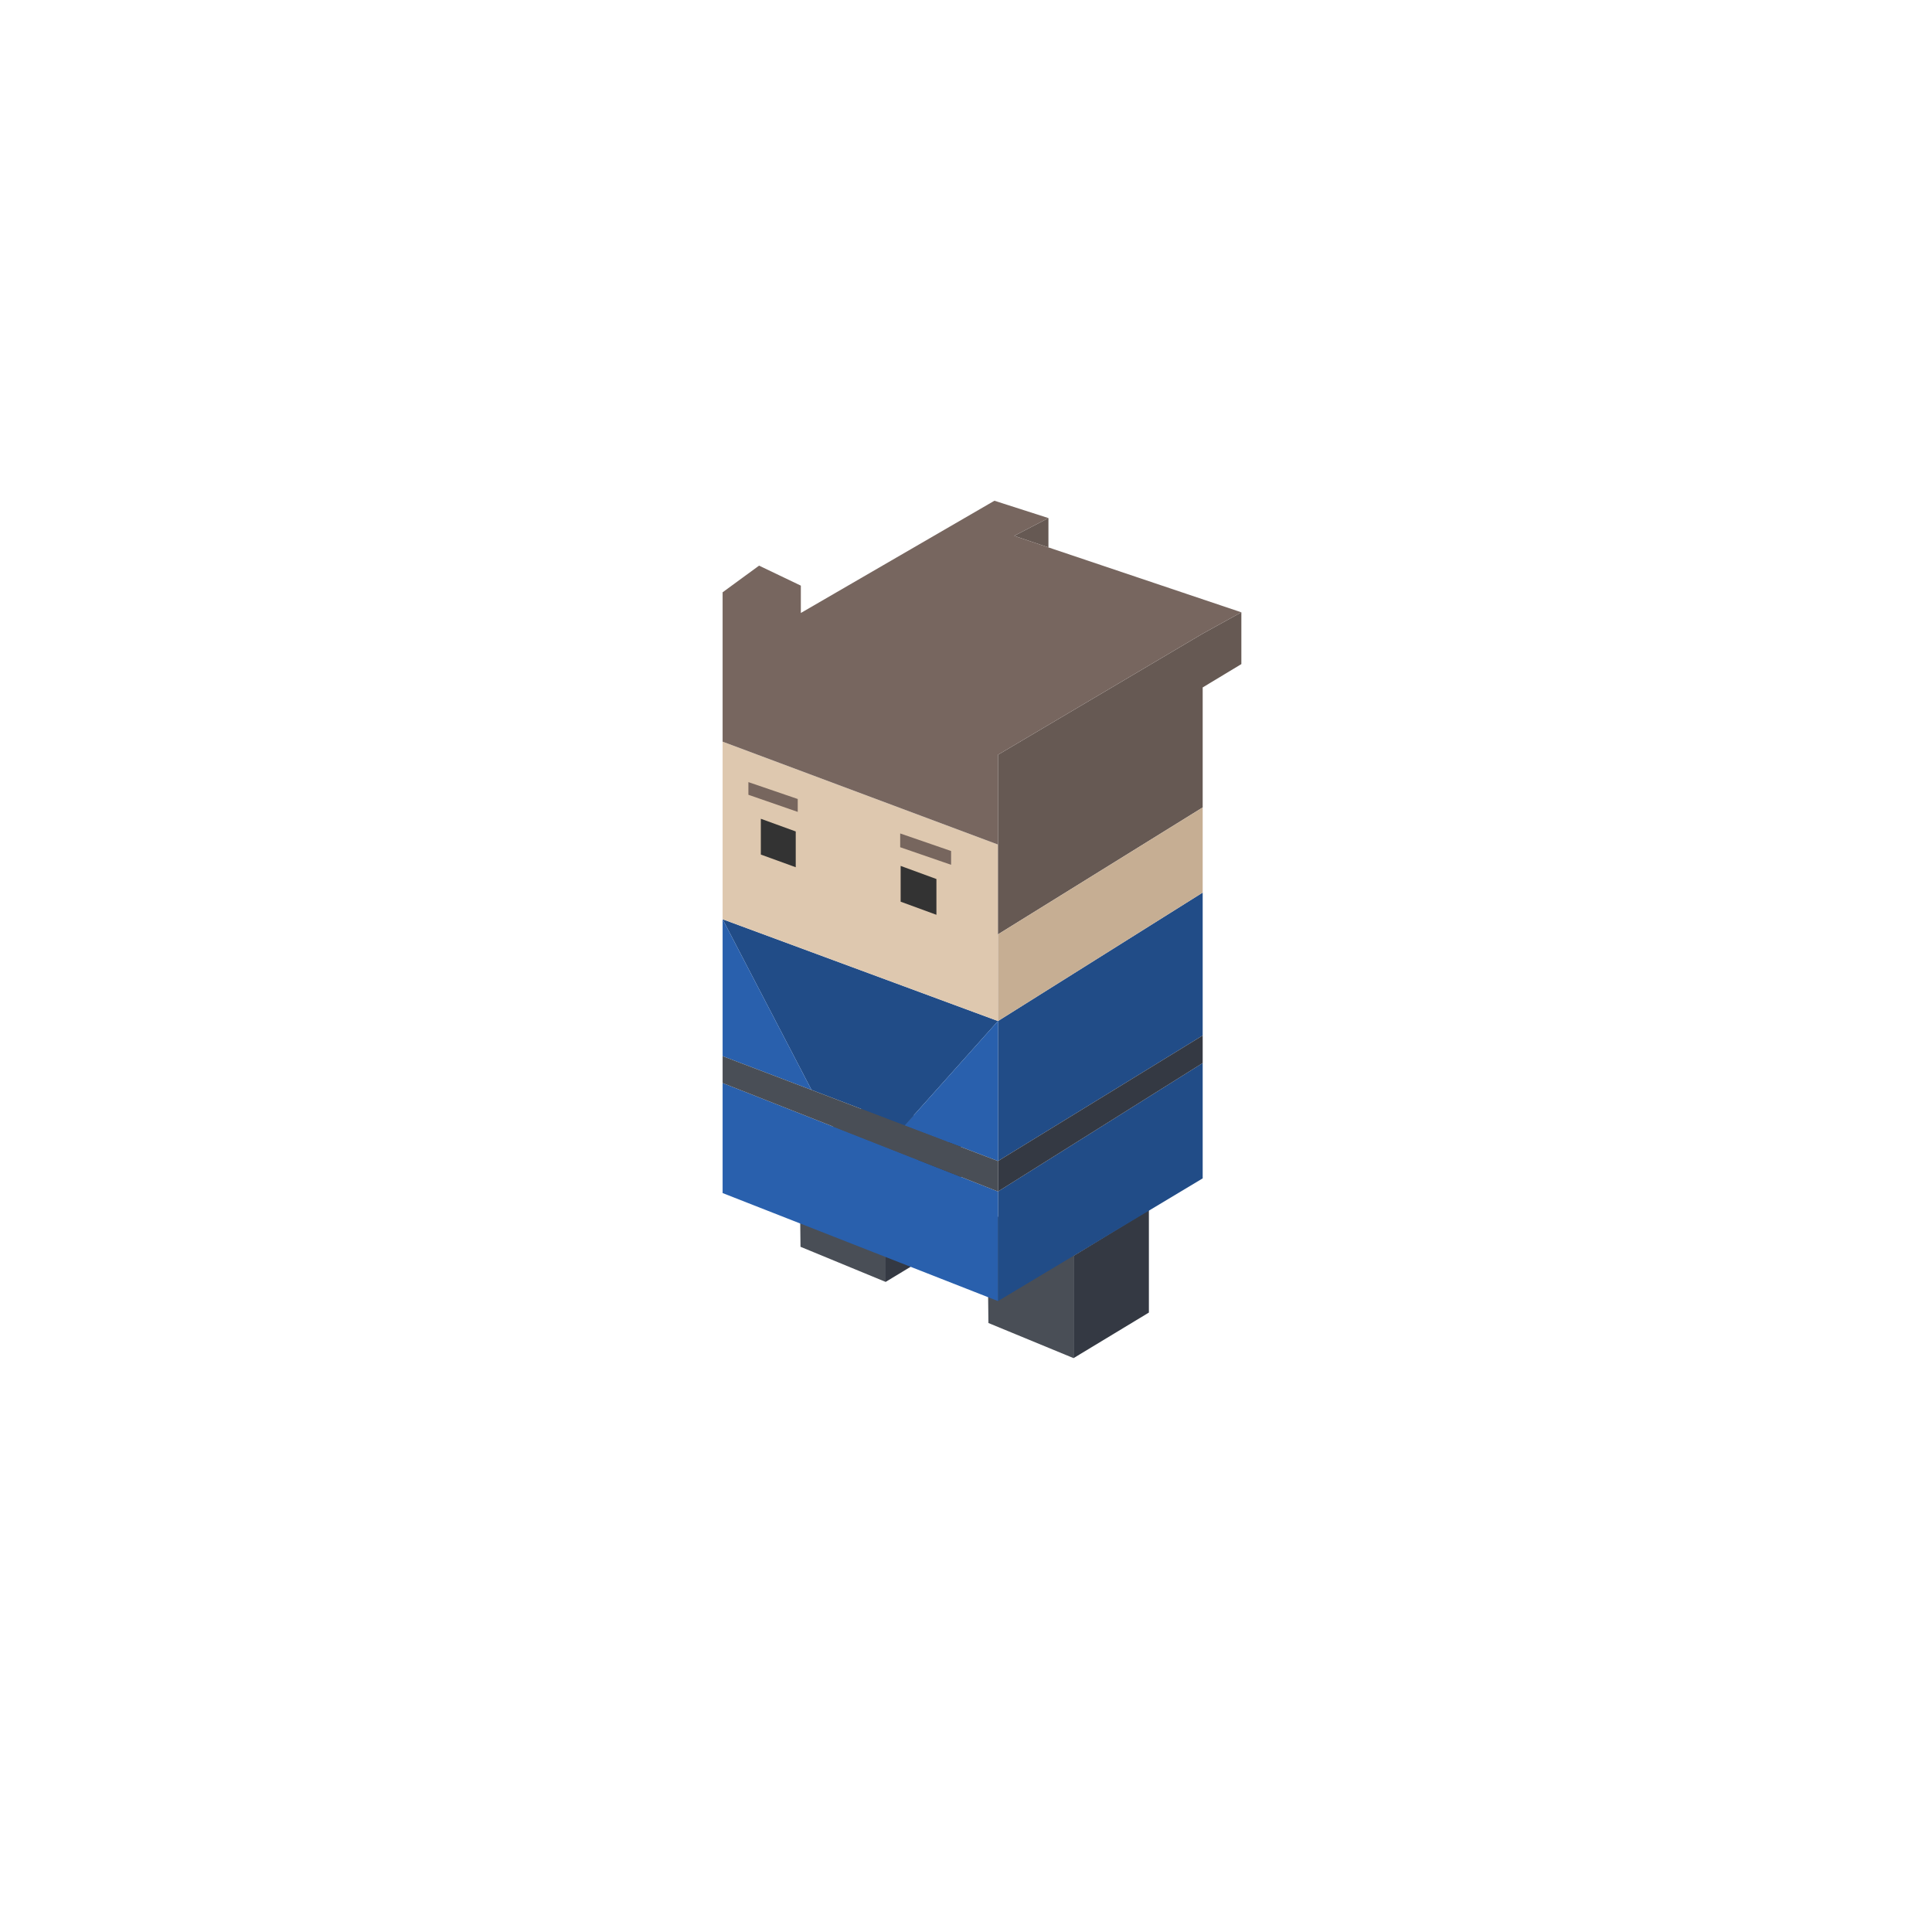 
<svg xmlns="http://www.w3.org/2000/svg" version="1.1" xmlns:xlink="http://www.w3.org/1999/xlink" preserveAspectRatio="none" x="0px" y="0px" width="256px" height="256px" viewBox="0 0 256 256">
<defs>
<g id="Symbol_2_0_Layer0_0_FILL">
<path fill="#494E56" stroke="none" d="
M 22.75 41.95
L 22.75 18.95 39.7 8.6 20.25 1.1 3.35 11.65 3.6 34.05 22.75 41.95 Z"/>

<path fill="#343943" stroke="none" d="
M 22.75 41.95
L 39.7 31.7 39.7 8.6 22.75 18.95 22.75 41.95 Z"/>
</g>

<g id="Symbol_3_0_Layer0_0_FILL">
<path fill="#214C87" stroke="none" d="
M 61.95 117.05
L 61.95 148.55 108 120.3 108 88.15 61.95 117.05
M 61.95 155.4
L 61.95 180.05 108 152.45 108 126.5 61.95 155.4
M 40.95 140.55
L 61.95 117.05 0 94.15 20 132.55 40.95 140.55 Z"/>

<path fill="#2960AD" stroke="none" d="
M 61.95 180.05
L 61.95 155.4 0 131 0 155.75 61.95 180.05
M 0 124.95
L 20 132.55 0 94.15 0 124.95
M 61.95 117.05
L 40.95 140.55 61.95 148.55 61.95 117.05 Z"/>

<path fill="#343943" stroke="none" d="
M 61.95 148.55
L 61.95 155.4 108 126.5 108 120.3 61.95 148.55 Z"/>

<path fill="#494E56" stroke="none" d="
M 0 124.95
L 0 131 61.95 155.4 61.95 148.55 40.95 140.55 20 132.55 0 124.95 Z"/>

<path fill="#DEC8AF" stroke="none" d="
M 0 54.2
L 0 94.15 61.95 117.05 61.95 97.55 61.95 77.35 0 54.2 Z"/>

<path fill="#665953" stroke="none" d="
M 73.3 10.5
L 73.3 3.9 65.6 7.9 73.3 10.5
M 116.7 36.75
L 116.7 25.1 108 29.9 61.95 57.15 61.95 77.35 61.95 97.55 108 69 108 42 116.7 36.75 Z"/>

<path fill="#C6AE93" stroke="none" d="
M 108 88.15
L 108 69 61.95 97.55 61.95 117.05 108 88.15 Z"/>

<path fill="#77665F" stroke="none" d="
M 108 29.9
L 116.7 25.1 73.3 10.5 65.6 7.9 73.3 3.9 61.15 0 17.6 25.25 17.6 19.1 8.2 14.6 0 20.6 0 54.2 61.95 77.35 61.95 57.15 108 29.9 Z"/>
</g>

<g id="Symbol_3_0_Layer0_1_FILL">
<path fill="#333333" stroke="none" d="
M 40.05 82.15
L 40.05 90.2 48.1 93.15 48.1 85.1 40.05 82.15
M 16.45 82.45
L 16.45 74.4 8.6 71.55 8.6 79.6 16.45 82.45 Z"/>
</g>

<g id="Symbol_3_0_Layer0_2_FILL">
<path fill="#77665E" stroke="none" d="
M 39.95 74.85
L 39.95 77.95 51.4 81.9 51.4 78.8 39.95 74.85
M 16.9 70
L 16.9 67.1 5.8 63.3 5.8 66.15 16.9 70 Z"/>
</g>
</defs>

<g transform="matrix( 0.589, 0, 0, 0.589, 128.85,155.25) ">
<g transform="matrix( 1, 0, 0, 1, 0,0) ">
<use xlink:href="#Symbol_2_0_Layer0_0_FILL"/>
</g>
</g>

<g transform="matrix( 0.589, 0, 0, 0.589, 103.95,145.15) ">
<g transform="matrix( 1, 0, 0, 1, 0,0) ">
<use xlink:href="#Symbol_2_0_Layer0_0_FILL"/>
</g>
</g>

<g transform="matrix( 0.589, 0, 0, 0.589, 95.75,66.35) ">
<g transform="matrix( 1, 0, 0, 1, 0,0) ">
<use xlink:href="#Symbol_3_0_Layer0_0_FILL"/>
</g>

<g transform="matrix( 1, 0, 0, 1, 0,0) ">
<use xlink:href="#Symbol_3_0_Layer0_1_FILL"/>
</g>

<g transform="matrix( 1, 0, 0, 1, 0,0) ">
<use xlink:href="#Symbol_3_0_Layer0_2_FILL"/>
</g>
</g>
</svg>
